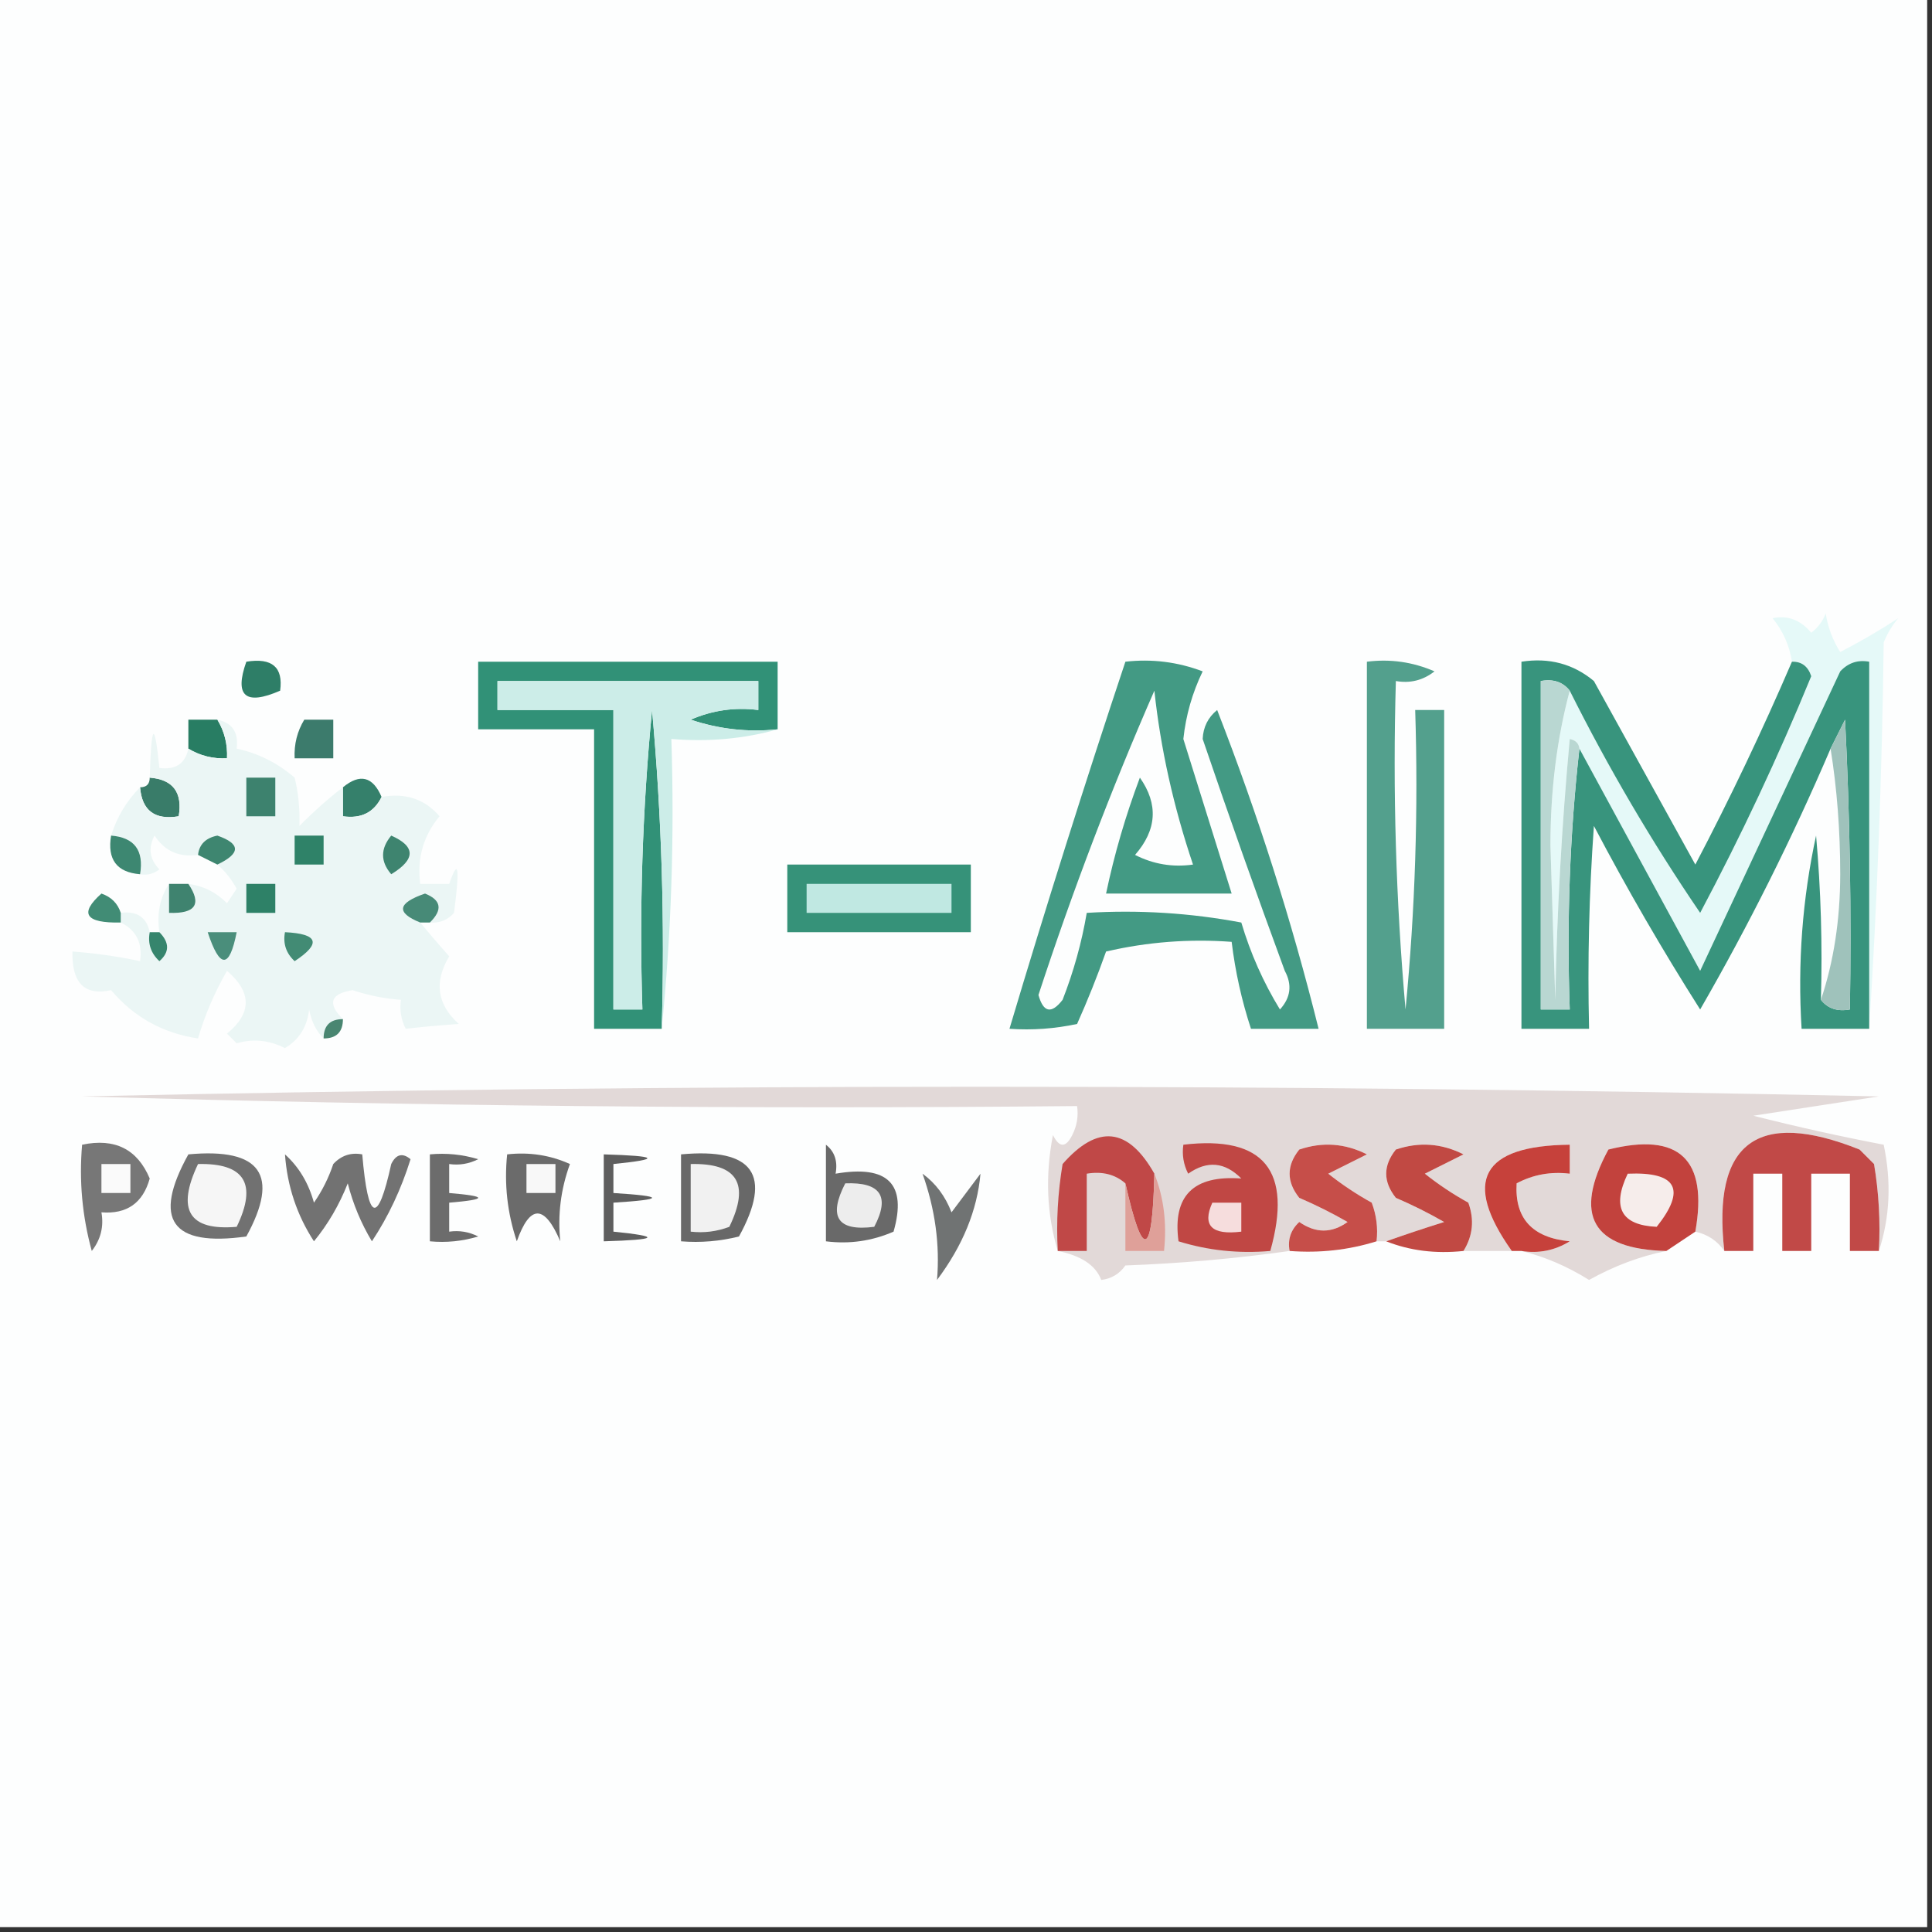<?xml version="1.0" encoding="UTF-8"?>
<!DOCTYPE svg PUBLIC "-//W3C//DTD SVG 1.1//EN" "http://www.w3.org/Graphics/SVG/1.1/DTD/svg11.dtd">
<svg xmlns="http://www.w3.org/2000/svg" version="1.1" width="200px" height="200px" style="shape-rendering:geometricPrecision; text-rendering:geometricPrecision; image-rendering:optimizeQuality; fill-rule:evenodd; clip-rule:evenodd" xmlns:xlink="http://www.w3.org/1999/xlink">
<rect width="100%" height="100%" fill="#333333" stroke="none"/>
<g><path style="opacity:1" fill="#fdfefe" d="M -0.5,-0.5 C 66.167,-0.5 132.833,-0.5 199.5,-0.5C 199.5,66.167 199.5,132.833 199.5,199.5C 132.833,199.5 66.167,199.5 -0.5,199.5C -0.5,132.833 -0.5,66.167 -0.5,-0.5 Z"/></g>
<g><path style="opacity:1" fill="#2e7e67" d="M 25.5,68.5 C 28.166,68.066 29.333,69.066 29,71.5C 25.403,73.066 24.237,72.066 25.5,68.5 Z"/></g>
<g><path style="opacity:1" fill="#319177" d="M 80.5,75.5 C 77.428,75.817 74.428,75.484 71.5,74.5C 73.743,73.526 76.076,73.192 78.5,73.5C 78.5,72.5 78.5,71.5 78.5,70.5C 69.5,70.5 60.5,70.5 51.5,70.5C 51.5,71.5 51.5,72.5 51.5,73.5C 55.5,73.5 59.5,73.5 63.5,73.5C 63.5,83.833 63.5,94.167 63.5,104.5C 64.5,104.5 65.5,104.5 66.5,104.5C 66.168,94.145 66.501,83.812 67.5,73.5C 68.499,84.48 68.832,95.48 68.5,106.5C 66.167,106.5 63.833,106.5 61.5,106.5C 61.5,96.167 61.5,85.833 61.5,75.5C 57.5,75.5 53.5,75.5 49.5,75.5C 49.5,73.167 49.5,70.833 49.5,68.5C 59.833,68.5 70.167,68.5 80.5,68.5C 80.5,70.833 80.5,73.167 80.5,75.5 Z"/></g>
<g><path style="opacity:1" fill="#ccede8" d="M 80.5,75.5 C 77.038,76.482 73.371,76.815 69.5,76.5C 69.827,86.681 69.494,96.681 68.5,106.5C 68.832,95.48 68.499,84.48 67.5,73.5C 66.501,83.812 66.168,94.145 66.5,104.5C 65.5,104.5 64.5,104.5 63.5,104.5C 63.5,94.167 63.5,83.833 63.5,73.5C 59.5,73.5 55.5,73.5 51.5,73.5C 51.5,72.5 51.5,71.5 51.5,70.5C 60.5,70.5 69.5,70.5 78.5,70.5C 78.5,71.5 78.5,72.5 78.5,73.5C 76.076,73.192 73.743,73.526 71.5,74.5C 74.428,75.484 77.428,75.817 80.5,75.5 Z"/></g>
<g><path style="opacity:1" fill="#3c7b6c" d="M 31.5,74.5 C 32.5,74.5 33.5,74.5 34.5,74.5C 34.5,75.833 34.5,77.167 34.5,78.5C 33.167,78.5 31.833,78.5 30.5,78.5C 30.433,77.041 30.766,75.708 31.5,74.5 Z"/></g>
<g><path style="opacity:1" fill="#287d63" d="M 22.5,74.5 C 23.234,75.708 23.567,77.041 23.5,78.5C 22.041,78.567 20.708,78.234 19.5,77.5C 19.5,76.5 19.5,75.5 19.5,74.5C 20.5,74.5 21.5,74.5 22.5,74.5 Z"/></g>
<g><path style="opacity:1" fill="#53a08d" d="M 141.5,68.5 C 143.924,68.192 146.257,68.526 148.5,69.5C 147.311,70.429 145.978,70.762 144.5,70.5C 144.168,81.853 144.501,93.186 145.5,104.5C 146.499,94.188 146.832,83.855 146.5,73.5C 147.5,73.5 148.5,73.5 149.5,73.5C 149.5,84.5 149.5,95.5 149.5,106.5C 146.833,106.5 144.167,106.5 141.5,106.5C 141.5,93.833 141.5,81.167 141.5,68.5 Z"/></g>
<g><path style="opacity:1" fill="#35806b" d="M 39.5,82.5 C 38.713,84.104 37.38,84.771 35.5,84.5C 35.5,83.5 35.5,82.5 35.5,81.5C 37.263,80.046 38.597,80.38 39.5,82.5 Z"/></g>
<g><path style="opacity:1" fill="#397c69" d="M 15.5,80.5 C 17.912,80.694 18.912,82.027 18.5,84.5C 16.027,84.912 14.694,83.912 14.5,81.5C 15.167,81.5 15.5,81.167 15.5,80.5 Z"/></g>
<g><path style="opacity:1" fill="#439a84" d="M 116.5,68.5 C 119.247,68.187 121.914,68.52 124.5,69.5C 123.428,71.717 122.761,74.05 122.5,76.5C 124.171,81.846 125.838,87.179 127.5,92.5C 123.167,92.5 118.833,92.5 114.5,92.5C 115.35,88.447 116.516,84.447 118,80.5C 119.929,83.246 119.762,85.913 117.5,88.5C 119.396,89.466 121.396,89.799 123.5,89.5C 121.473,83.477 120.14,77.477 119.5,71.5C 115.039,81.701 111.039,92.201 107.5,103C 108.01,104.826 108.844,104.993 110,103.5C 111.145,100.568 111.978,97.568 112.5,94.5C 117.875,94.172 123.208,94.505 128.5,95.5C 129.453,98.701 130.786,101.701 132.5,104.5C 133.614,103.277 133.781,101.944 133,100.5C 130.066,92.532 127.233,84.532 124.5,76.5C 124.556,75.263 125.056,74.263 126,73.5C 130.218,84.318 133.718,95.318 136.5,106.5C 134.167,106.5 131.833,106.5 129.5,106.5C 128.539,103.574 127.873,100.574 127.5,97.5C 123.116,97.174 118.783,97.508 114.5,98.5C 113.593,101.057 112.593,103.557 111.5,106C 109.19,106.497 106.857,106.663 104.5,106.5C 108.302,93.761 112.302,81.094 116.5,68.5 Z"/></g>
<g><path style="opacity:1" fill="#ebf6f5" d="M 22.5,74.5 C 24.048,74.821 24.715,75.821 24.5,77.5C 26.711,77.967 28.711,78.967 30.5,80.5C 30.88,82.021 31.046,83.687 31,85.5C 32.468,84.011 33.968,82.677 35.5,81.5C 35.5,82.5 35.5,83.5 35.5,84.5C 37.38,84.771 38.713,84.104 39.5,82.5C 41.977,82.051 43.977,82.718 45.5,84.5C 43.829,86.51 43.162,88.843 43.5,91.5C 44.5,91.5 45.5,91.5 46.5,91.5C 47.455,88.737 47.622,89.737 47,94.5C 46.329,95.252 45.496,95.586 44.5,95.5C 45.85,94.177 45.683,93.177 44,92.5C 41.139,93.482 40.972,94.482 43.5,95.5C 44.456,96.659 45.456,97.826 46.5,99C 44.916,101.651 45.249,103.984 47.5,106C 45.479,106.14 43.645,106.307 42,106.5C 41.517,105.552 41.35,104.552 41.5,103.5C 39.801,103.38 38.135,103.046 36.5,102.5C 34.197,102.876 33.863,103.876 35.5,105.5C 34.167,105.5 33.5,106.167 33.5,107.5C 32.732,106.737 32.232,105.737 32,104.5C 31.804,106.286 30.971,107.619 29.5,108.5C 27.865,107.67 26.198,107.503 24.5,108C 24.167,107.667 23.833,107.333 23.5,107C 26.08,104.88 26.08,102.713 23.5,100.5C 22.201,102.758 21.201,105.092 20.5,107.5C 16.856,106.958 13.856,105.291 11.5,102.5C 8.757,103.101 7.424,101.767 7.5,98.5C 9.861,98.674 12.194,99.007 14.5,99.5C 14.771,97.62 14.104,96.287 12.5,95.5C 12.5,95.167 12.5,94.833 12.5,94.5C 14.179,94.285 15.179,94.952 15.5,96.5C 15.281,97.675 15.614,98.675 16.5,99.5C 17.562,98.575 17.562,97.575 16.5,96.5C 16.215,94.585 16.549,92.919 17.5,91.5C 17.5,92.5 17.5,93.5 17.5,94.5C 20.248,94.598 20.914,93.598 19.5,91.5C 21.044,91.703 22.378,92.37 23.5,93.5C 23.833,93 24.167,92.5 24.5,92C 23.944,90.989 23.278,90.156 22.5,89.5C 24.93,88.347 24.93,87.347 22.5,86.5C 21.287,86.747 20.62,87.414 20.5,88.5C 18.549,88.773 17.049,88.107 16,86.5C 15.316,87.784 15.483,88.951 16.5,90C 15.906,90.464 15.239,90.631 14.5,90.5C 14.912,88.027 13.912,86.694 11.5,86.5C 12.11,84.566 13.11,82.899 14.5,81.5C 14.694,83.912 16.027,84.912 18.5,84.5C 18.912,82.027 17.912,80.694 15.5,80.5C 15.664,74.833 15.997,74.5 16.5,79.5C 18.179,79.715 19.179,79.048 19.5,77.5C 20.708,78.234 22.041,78.567 23.5,78.5C 23.567,77.041 23.234,75.708 22.5,74.5 Z"/></g>
<g><path style="opacity:1" fill="#3d826e" d="M 25.5,80.5 C 26.5,80.5 27.5,80.5 28.5,80.5C 28.5,81.833 28.5,83.167 28.5,84.5C 27.5,84.5 26.5,84.5 25.5,84.5C 25.5,83.167 25.5,81.833 25.5,80.5 Z"/></g>
<g><path style="opacity:1" fill="#3e8670" d="M 22.5,89.5 C 21.833,89.167 21.167,88.833 20.5,88.5C 20.62,87.414 21.287,86.747 22.5,86.5C 24.93,87.347 24.93,88.347 22.5,89.5 Z"/></g>
<g><path style="opacity:1" fill="#2f8268" d="M 30.5,86.5 C 31.5,86.5 32.5,86.5 33.5,86.5C 33.5,87.5 33.5,88.5 33.5,89.5C 32.5,89.5 31.5,89.5 30.5,89.5C 30.5,88.5 30.5,87.5 30.5,86.5 Z"/></g>
<g><path style="opacity:1" fill="#3d8771" d="M 11.5,86.5 C 13.912,86.694 14.912,88.027 14.5,90.5C 12.088,90.306 11.088,88.973 11.5,86.5 Z"/></g>
<g><path style="opacity:1" fill="#3e846f" d="M 40.5,86.5 C 43.041,87.623 43.041,88.956 40.5,90.5C 39.374,89.192 39.374,87.858 40.5,86.5 Z"/></g>
<g><path style="opacity:1" fill="#e5f9f8" d="M 193.5,106.5 C 193.5,93.833 193.5,81.167 193.5,68.5C 192.325,68.281 191.325,68.614 190.5,69.5C 185.667,79.833 180.833,90.167 176,100.5C 171.821,92.806 167.654,85.14 163.5,77.5C 163.44,76.957 163.107,76.624 162.5,76.5C 161.668,85.482 161.168,94.482 161,103.5C 160.833,98.167 160.667,92.833 160.5,87.5C 160.505,81.789 161.172,76.456 162.5,71.5C 166.484,79.468 170.984,87.135 176,94.5C 180.243,86.514 184.076,78.348 187.5,70C 187.164,68.97 186.497,68.47 185.5,68.5C 185.249,66.83 184.582,65.33 183.5,64C 185.047,63.667 186.38,64.167 187.5,65.5C 188.192,64.975 188.692,64.308 189,63.5C 189.219,64.938 189.719,66.271 190.5,67.5C 192.766,66.315 194.766,65.148 196.5,64C 195.874,64.75 195.374,65.584 195,66.5C 194.831,80.006 194.331,93.34 193.5,106.5 Z"/></g>
<g><path style="opacity:1" fill="#369279" d="M 81.5,89.5 C 87.833,89.5 94.167,89.5 100.5,89.5C 100.5,91.833 100.5,94.167 100.5,96.5C 94.167,96.5 87.833,96.5 81.5,96.5C 81.5,94.167 81.5,91.833 81.5,89.5 Z"/></g>
<g><path style="opacity:1" fill="#c0e8e2" d="M 83.5,91.5 C 88.5,91.5 93.5,91.5 98.5,91.5C 98.5,92.5 98.5,93.5 98.5,94.5C 93.5,94.5 88.5,94.5 83.5,94.5C 83.5,93.5 83.5,92.5 83.5,91.5 Z"/></g>
<g><path style="opacity:1" fill="#3f836f" d="M 17.5,91.5 C 18.167,91.5 18.833,91.5 19.5,91.5C 20.914,93.598 20.248,94.598 17.5,94.5C 17.5,93.5 17.5,92.5 17.5,91.5 Z"/></g>
<g><path style="opacity:1" fill="#2e8167" d="M 25.5,91.5 C 26.5,91.5 27.5,91.5 28.5,91.5C 28.5,92.5 28.5,93.5 28.5,94.5C 27.5,94.5 26.5,94.5 25.5,94.5C 25.5,93.5 25.5,92.5 25.5,91.5 Z"/></g>
<g><path style="opacity:1" fill="#418c75" d="M 12.5,94.5 C 12.5,94.833 12.5,95.167 12.5,95.5C 8.839,95.574 8.172,94.574 10.5,92.5C 11.522,92.856 12.189,93.522 12.5,94.5 Z"/></g>
<g><path style="opacity:1" fill="#478a77" d="M 44.5,95.5 C 44.167,95.5 43.833,95.5 43.5,95.5C 40.972,94.482 41.139,93.482 44,92.5C 45.683,93.177 45.85,94.177 44.5,95.5 Z"/></g>
<g><path style="opacity:1" fill="#36856d" d="M 15.5,96.5 C 15.833,96.5 16.167,96.5 16.5,96.5C 17.562,97.575 17.562,98.575 16.5,99.5C 15.614,98.675 15.281,97.675 15.5,96.5 Z"/></g>
<g><path style="opacity:1" fill="#4a8e7b" d="M 21.5,96.5 C 22.5,96.5 23.5,96.5 24.5,96.5C 23.754,100.31 22.754,100.31 21.5,96.5 Z"/></g>
<g><path style="opacity:1" fill="#428b74" d="M 29.5,96.5 C 32.957,96.667 33.29,97.667 30.5,99.5C 29.614,98.675 29.281,97.675 29.5,96.5 Z"/></g>
<g><path style="opacity:1" fill="#38947d" d="M 185.5,68.5 C 186.497,68.47 187.164,68.97 187.5,70C 184.076,78.348 180.243,86.514 176,94.5C 170.984,87.135 166.484,79.468 162.5,71.5C 161.791,70.596 160.791,70.263 159.5,70.5C 159.5,81.833 159.5,93.167 159.5,104.5C 160.5,104.5 161.5,104.5 162.5,104.5C 162.173,95.318 162.507,86.318 163.5,77.5C 167.654,85.14 171.821,92.806 176,100.5C 180.833,90.167 185.667,79.833 190.5,69.5C 191.325,68.614 192.325,68.281 193.5,68.5C 193.5,81.167 193.5,93.833 193.5,106.5C 191.167,106.5 188.833,106.5 186.5,106.5C 186.08,99.716 186.58,93.05 188,86.5C 188.499,92.157 188.666,97.824 188.5,103.5C 189.209,104.404 190.209,104.737 191.5,104.5C 191.666,94.494 191.5,84.494 191,74.5C 190.487,75.527 189.987,76.527 189.5,77.5C 185.525,86.783 181.025,95.783 176,104.5C 172.081,98.33 168.414,91.997 165,85.5C 164.5,92.492 164.334,99.492 164.5,106.5C 162.167,106.5 159.833,106.5 157.5,106.5C 157.5,93.833 157.5,81.167 157.5,68.5C 160.365,68.055 162.865,68.722 165,70.5C 168.504,76.842 172.004,83.176 175.5,89.5C 179.104,82.626 182.437,75.626 185.5,68.5 Z"/></g>
<g><path style="opacity:1" fill="#9fc2bb" d="M 188.5,103.5 C 189.825,99.555 190.492,95.222 190.5,90.5C 190.499,85.987 190.166,81.653 189.5,77.5C 189.987,76.527 190.487,75.527 191,74.5C 191.5,84.494 191.666,94.494 191.5,104.5C 190.209,104.737 189.209,104.404 188.5,103.5 Z"/></g>
<g><path style="opacity:1" fill="#b9d7d2" d="M 162.5,71.5 C 161.172,76.456 160.505,81.789 160.5,87.5C 160.667,92.833 160.833,98.167 161,103.5C 161.168,94.482 161.668,85.482 162.5,76.5C 163.107,76.624 163.44,76.957 163.5,77.5C 162.507,86.318 162.173,95.318 162.5,104.5C 161.5,104.5 160.5,104.5 159.5,104.5C 159.5,93.167 159.5,81.833 159.5,70.5C 160.791,70.263 161.791,70.596 162.5,71.5 Z"/></g>
<g><path style="opacity:1" fill="#498671" d="M 35.5,105.5 C 35.5,106.833 34.833,107.5 33.5,107.5C 33.5,106.167 34.167,105.5 35.5,105.5 Z"/></g>
<g><path style="opacity:1" fill="#e2d9d8" d="M 194.5,129.5 C 194.665,126.482 194.498,123.482 194,120.5C 193.5,120 193,119.5 192.5,119C 181.904,114.771 177.238,118.271 178.5,129.5C 177.778,128.449 176.778,127.782 175.5,127.5C 176.834,120 173.834,117.167 166.5,119C 162.823,125.819 164.823,129.319 172.5,129.5C 169.763,130.051 167.096,131.051 164.5,132.5C 162.24,131.088 159.907,130.088 157.5,129.5C 159.288,129.785 160.955,129.452 162.5,128.5C 158.619,128.128 156.785,126.128 157,122.5C 158.699,121.594 160.533,121.261 162.5,121.5C 162.5,120.5 162.5,119.5 162.5,118.5C 153.367,118.592 151.367,122.259 156.5,129.5C 154.833,129.5 153.167,129.5 151.5,129.5C 152.473,127.932 152.64,126.265 152,124.5C 150.414,123.624 148.914,122.624 147.5,121.5C 148.833,120.833 150.167,120.167 151.5,119.5C 149.235,118.353 146.902,118.186 144.5,119C 143.167,120.667 143.167,122.333 144.5,124C 146.221,124.739 147.887,125.573 149.5,126.5C 147.369,127.169 145.369,127.835 143.5,128.5C 143.167,128.5 142.833,128.5 142.5,128.5C 142.657,127.127 142.49,125.793 142,124.5C 140.414,123.624 138.914,122.624 137.5,121.5C 138.833,120.833 140.167,120.167 141.5,119.5C 139.235,118.353 136.902,118.186 134.5,119C 133.167,120.667 133.167,122.333 134.5,124C 136.221,124.739 137.887,125.573 139.5,126.5C 137.865,127.681 136.198,127.681 134.5,126.5C 133.614,127.325 133.281,128.325 133.5,129.5C 127.915,130.288 122.248,130.788 116.5,131C 115.892,131.87 115.059,132.37 114,132.5C 113.432,130.988 111.932,129.988 109.5,129.5C 108.355,125.689 108.188,121.689 109,117.5C 109.667,118.833 110.333,118.833 111,117.5C 111.483,116.552 111.649,115.552 111.5,114.5C 77.16,114.833 42.827,114.5 8.5,113.5C 70.5,112.167 132.5,112.167 194.5,113.5C 190.167,114.167 185.833,114.833 181.5,115.5C 186.005,116.641 190.505,117.641 195,118.5C 195.81,122.358 195.643,126.024 194.5,129.5 Z"/></g>
<g><path style="opacity:1" fill="#777777" d="M 8.5,118.5 C 11.885,117.79 14.219,118.956 15.5,122C 14.793,124.54 13.127,125.707 10.5,125.5C 10.762,126.978 10.429,128.311 9.5,129.5C 8.511,125.893 8.177,122.226 8.5,118.5 Z"/></g>
<g><path style="opacity:1" fill="#fafafa" d="M 10.5,120.5 C 11.5,120.5 12.5,120.5 13.5,120.5C 13.5,121.5 13.5,122.5 13.5,123.5C 12.5,123.5 11.5,123.5 10.5,123.5C 10.5,122.5 10.5,121.5 10.5,120.5 Z"/></g>
<g><path style="opacity:1" fill="#727272" d="M 29.5,119.5 C 30.935,120.79 31.935,122.456 32.5,124.5C 33.357,123.264 34.023,121.931 34.5,120.5C 35.325,119.614 36.325,119.281 37.5,119.5C 38.106,126.521 39.106,126.854 40.5,120.5C 41.002,119.479 41.668,119.312 42.5,120C 41.533,123.101 40.2,125.934 38.5,128.5C 37.376,126.631 36.543,124.631 36,122.5C 35.124,124.725 33.957,126.725 32.5,128.5C 30.736,125.785 29.736,122.785 29.5,119.5 Z"/></g>
<g><path style="opacity:1" fill="#696969" d="M 85.5,118.5 C 86.404,119.209 86.737,120.209 86.5,121.5C 91.914,120.565 93.914,122.565 92.5,127.5C 90.257,128.474 87.924,128.808 85.5,128.5C 85.5,125.167 85.5,121.833 85.5,118.5 Z"/></g>
<g><path style="opacity:1" fill="#717171" d="M 19.5,119.5 C 26.997,118.804 28.997,121.637 25.5,128C 17.749,129.091 15.749,126.258 19.5,119.5 Z"/></g>
<g><path style="opacity:1" fill="#f6f6f6" d="M 20.5,120.5 C 25.328,120.385 26.661,122.552 24.5,127C 19.57,127.427 18.237,125.26 20.5,120.5 Z"/></g>
<g><path style="opacity:1" fill="#ededed" d="M 87.5,122.5 C 91.161,122.35 92.161,123.85 90.5,127C 86.707,127.487 85.707,125.987 87.5,122.5 Z"/></g>
<g><path style="opacity:1" fill="#5e5e5e" d="M 62.5,119.5 C 68.167,119.664 68.5,119.997 63.5,120.5C 63.5,121.5 63.5,122.5 63.5,123.5C 68.833,123.833 68.833,124.167 63.5,124.5C 63.5,125.5 63.5,126.5 63.5,127.5C 68.5,128.003 68.167,128.336 62.5,128.5C 62.5,125.5 62.5,122.5 62.5,119.5 Z"/></g>
<g><path style="opacity:1" fill="#c04847" d="M 119.5,121.5 C 119.302,130.208 118.302,130.542 116.5,122.5C 115.432,121.566 114.099,121.232 112.5,121.5C 112.5,124.167 112.5,126.833 112.5,129.5C 111.5,129.5 110.5,129.5 109.5,129.5C 109.335,126.482 109.502,123.482 110,120.5C 113.622,116.363 116.788,116.696 119.5,121.5 Z"/></g>
<g><path style="opacity:1" fill="#c64e49" d="M 142.5,128.5 C 139.609,129.403 136.609,129.736 133.5,129.5C 133.281,128.325 133.614,127.325 134.5,126.5C 136.198,127.681 137.865,127.681 139.5,126.5C 137.887,125.573 136.221,124.739 134.5,124C 133.167,122.333 133.167,120.667 134.5,119C 136.902,118.186 139.235,118.353 141.5,119.5C 140.167,120.167 138.833,120.833 137.5,121.5C 138.914,122.624 140.414,123.624 142,124.5C 142.49,125.793 142.657,127.127 142.5,128.5 Z"/></g>
<g><path style="opacity:1" fill="#6c6c6c" d="M 44.5,119.5 C 46.199,119.34 47.866,119.506 49.5,120C 48.552,120.483 47.552,120.649 46.5,120.5C 46.5,121.5 46.5,122.5 46.5,123.5C 50.5,123.833 50.5,124.167 46.5,124.5C 46.5,125.5 46.5,126.5 46.5,127.5C 47.552,127.351 48.552,127.517 49.5,128C 47.866,128.494 46.199,128.66 44.5,128.5C 44.5,125.5 44.5,122.5 44.5,119.5 Z"/></g>
<g><path style="opacity:1" fill="#6b6b6b" d="M 52.5,119.5 C 54.792,119.244 56.959,119.577 59,120.5C 58.051,123.104 57.718,125.771 58,128.5C 56.36,124.66 54.86,124.66 53.5,128.5C 52.516,125.572 52.183,122.572 52.5,119.5 Z"/></g>
<g><path style="opacity:1" fill="#f8f8f8" d="M 54.5,120.5 C 55.5,120.5 56.5,120.5 57.5,120.5C 57.5,121.5 57.5,122.5 57.5,123.5C 56.5,123.5 55.5,123.5 54.5,123.5C 54.5,122.5 54.5,121.5 54.5,120.5 Z"/></g>
<g><path style="opacity:1" fill="#686868" d="M 70.5,119.5 C 77.997,118.804 79.997,121.637 76.5,128C 74.527,128.495 72.527,128.662 70.5,128.5C 70.5,125.5 70.5,122.5 70.5,119.5 Z"/></g>
<g><path style="opacity:1" fill="#f1f1f1" d="M 71.5,120.5 C 76.328,120.385 77.661,122.552 75.5,127C 74.207,127.49 72.873,127.657 71.5,127.5C 71.5,125.167 71.5,122.833 71.5,120.5 Z"/></g>
<g><path style="opacity:1" fill="#c6413b" d="M 157.5,129.5 C 157.167,129.5 156.833,129.5 156.5,129.5C 151.367,122.259 153.367,118.592 162.5,118.5C 162.5,119.5 162.5,120.5 162.5,121.5C 160.533,121.261 158.699,121.594 157,122.5C 156.785,126.128 158.619,128.128 162.5,128.5C 160.955,129.452 159.288,129.785 157.5,129.5 Z"/></g>
<g><path style="opacity:1" fill="#c14947" d="M 194.5,129.5 C 193.5,129.5 192.5,129.5 191.5,129.5C 191.5,126.833 191.5,124.167 191.5,121.5C 190.167,121.5 188.833,121.5 187.5,121.5C 187.5,124.167 187.5,126.833 187.5,129.5C 186.5,129.5 185.5,129.5 184.5,129.5C 184.5,126.833 184.5,124.167 184.5,121.5C 183.5,121.5 182.5,121.5 181.5,121.5C 181.5,124.167 181.5,126.833 181.5,129.5C 180.5,129.5 179.5,129.5 178.5,129.5C 177.238,118.271 181.904,114.771 192.5,119C 193,119.5 193.5,120 194,120.5C 194.498,123.482 194.665,126.482 194.5,129.5 Z"/></g>
<g><path style="opacity:1" fill="#c04744" d="M 122.5,118.5 C 130.838,117.518 133.838,121.185 131.5,129.5C 128.223,129.784 125.057,129.451 122,128.5C 121.367,123.798 123.534,121.631 128.5,122C 126.798,120.282 124.965,120.115 123,121.5C 122.517,120.552 122.351,119.552 122.5,118.5 Z"/></g>
<g><path style="opacity:1" fill="#f6dddd" d="M 125.5,124.5 C 126.5,124.5 127.5,124.5 128.5,124.5C 128.5,125.5 128.5,126.5 128.5,127.5C 125.433,127.879 124.433,126.879 125.5,124.5 Z"/></g>
<g><path style="opacity:1" fill="#c14943" d="M 151.5,129.5 C 148.615,129.806 145.948,129.473 143.5,128.5C 145.369,127.835 147.369,127.169 149.5,126.5C 147.887,125.573 146.221,124.739 144.5,124C 143.167,122.333 143.167,120.667 144.5,119C 146.902,118.186 149.235,118.353 151.5,119.5C 150.167,120.167 148.833,120.833 147.5,121.5C 148.914,122.624 150.414,123.624 152,124.5C 152.64,126.265 152.473,127.932 151.5,129.5 Z"/></g>
<g><path style="opacity:1" fill="#c2423d" d="M 175.5,127.5 C 174.5,128.167 173.5,128.833 172.5,129.5C 164.823,129.319 162.823,125.819 166.5,119C 173.834,117.167 176.834,120 175.5,127.5 Z"/></g>
<g><path style="opacity:1" fill="#f6edeb" d="M 168.5,121.5 C 173.587,121.284 174.587,123.118 171.5,127C 167.83,126.836 166.83,125.003 168.5,121.5 Z"/></g>
<g><path style="opacity:1" fill="#707373" d="M 95.5,121.5 C 96.85,122.483 97.85,123.816 98.5,125.5C 99.5,124.167 100.5,122.833 101.5,121.5C 101.163,125.284 99.663,128.95 97,132.5C 97.306,128.847 96.806,125.18 95.5,121.5 Z"/></g>
<g><path style="opacity:1" fill="#dfa099" d="M 119.5,121.5 C 120.473,123.948 120.806,126.615 120.5,129.5C 119.167,129.5 117.833,129.5 116.5,129.5C 116.5,127.167 116.5,124.833 116.5,122.5C 118.302,130.542 119.302,130.208 119.5,121.5 Z"/></g>
</svg>
